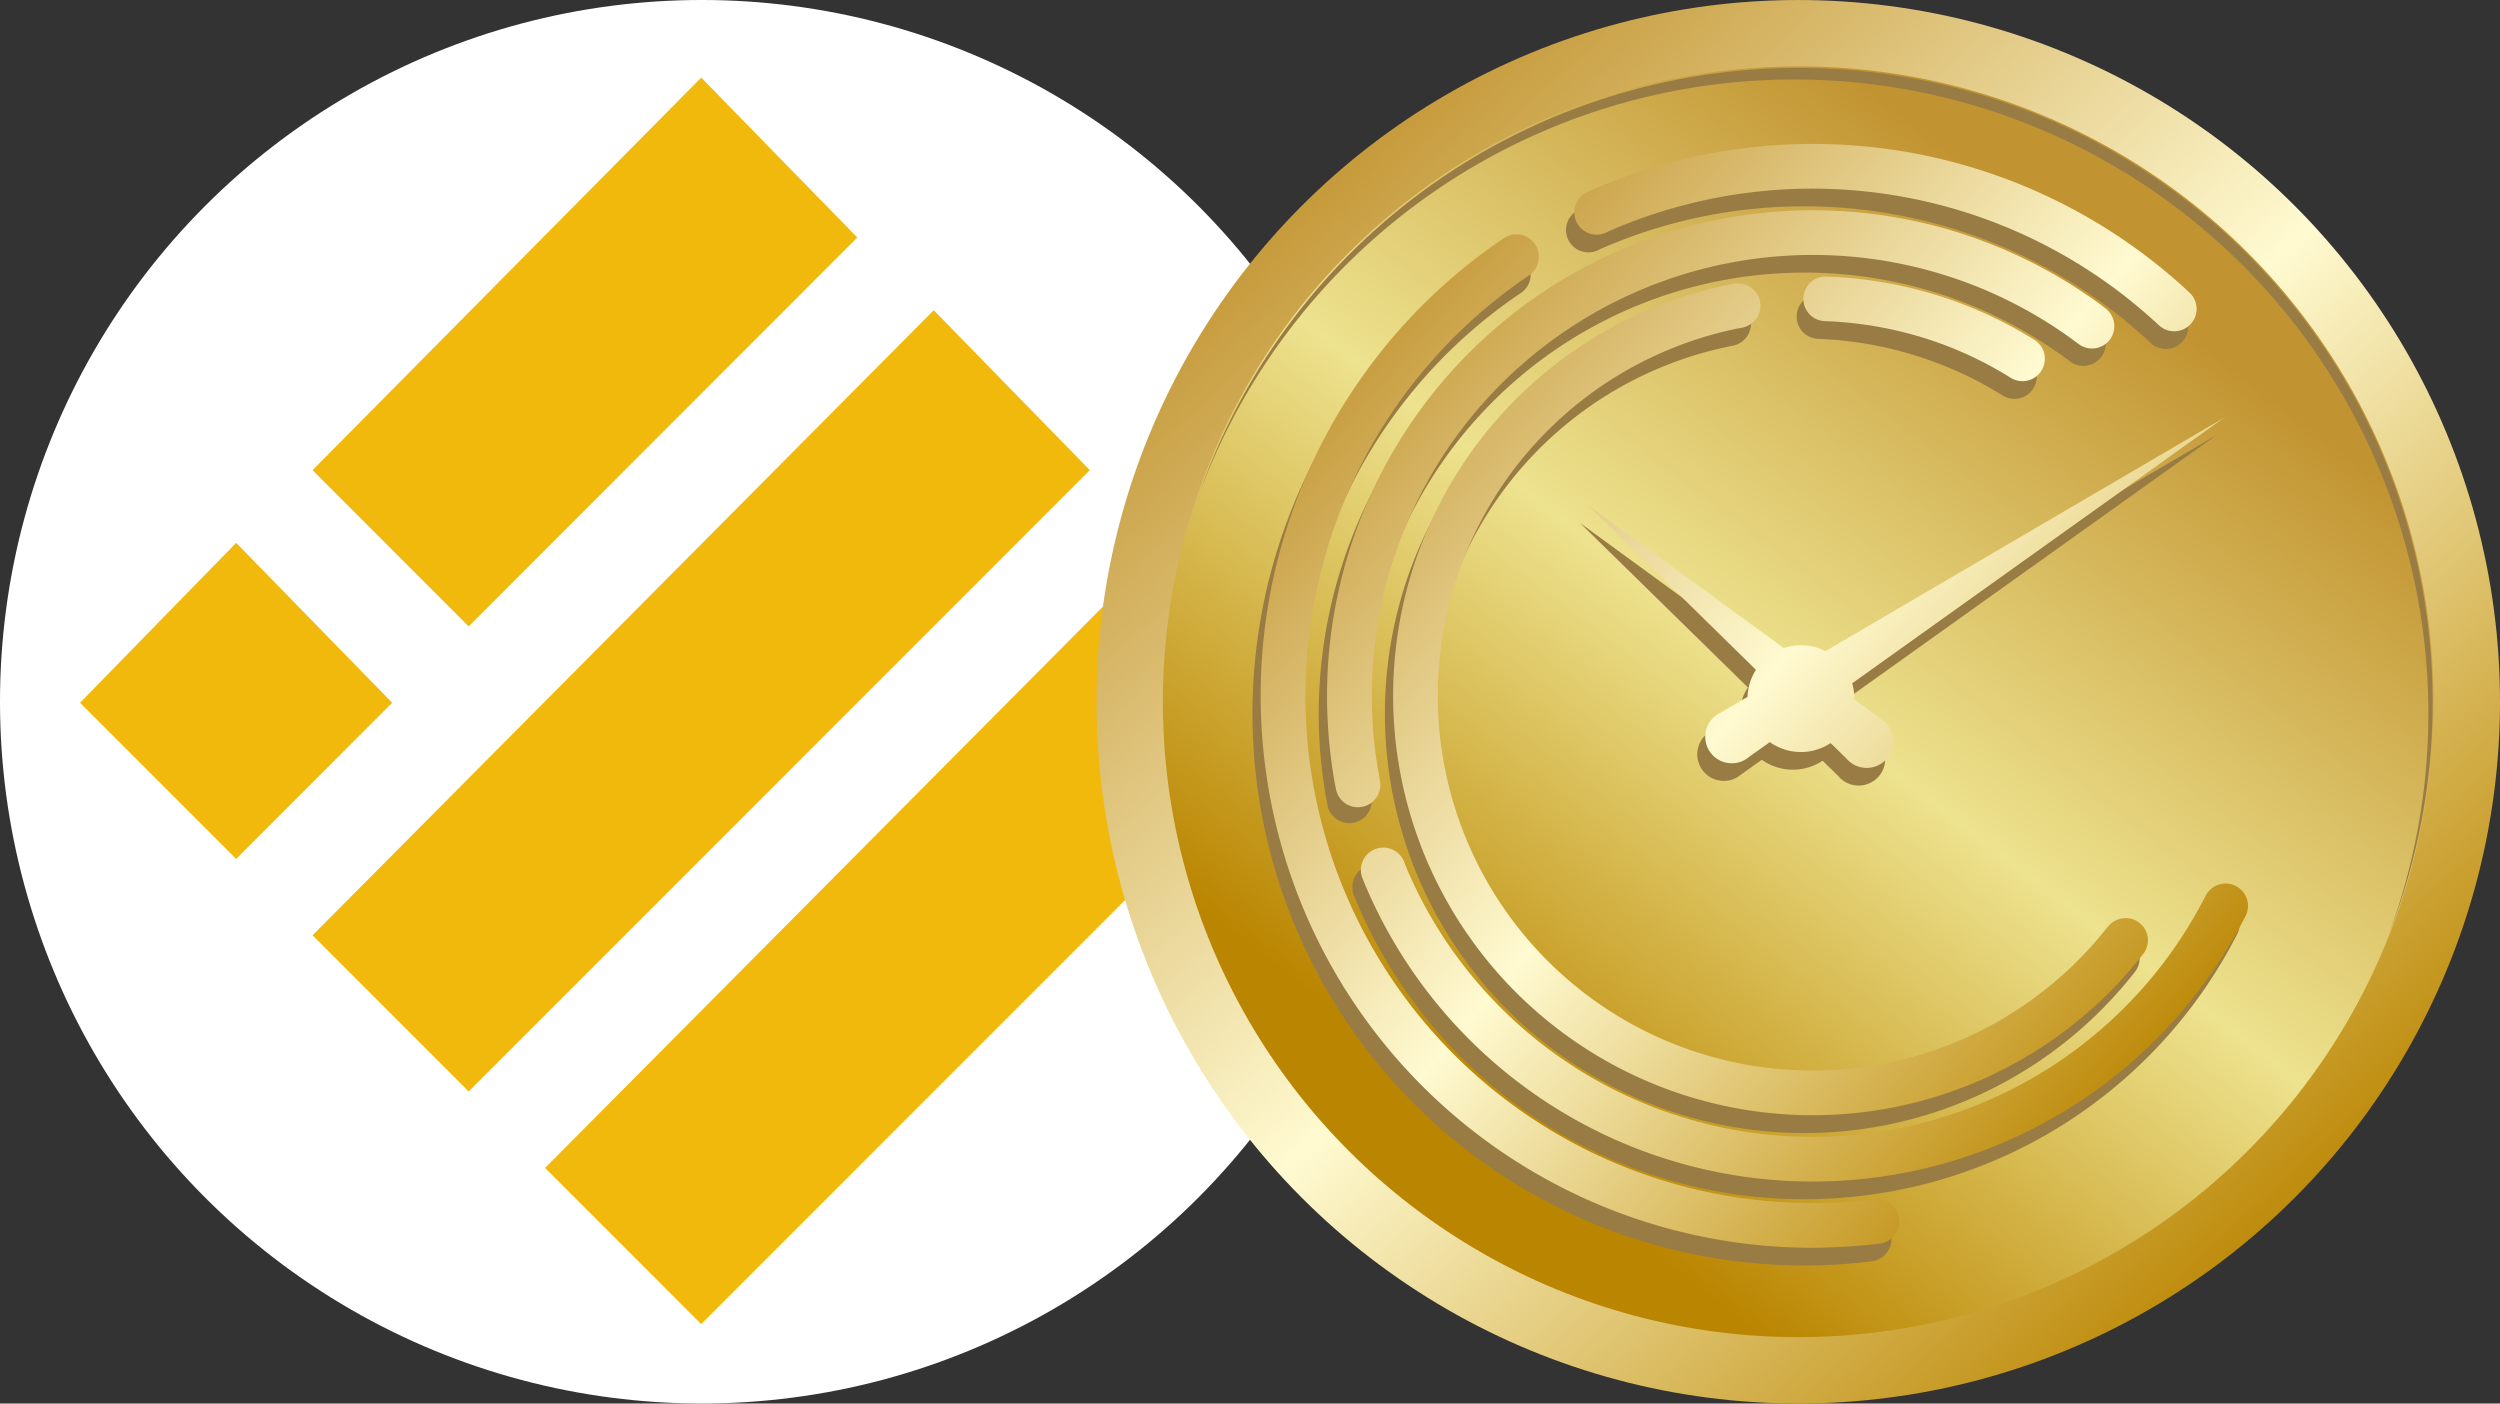 <svg id="Group_980" data-name="Group 980" xmlns="http://www.w3.org/2000/svg" xmlns:xlink="http://www.w3.org/1999/xlink" width="114" height="64" viewBox="0 0 114 64">
  <rect x="0" y="0" width="114" height="64" fill="#333333" stroke="none"/>
  <defs>
    <style>
      .cls-1 {
        fill: #fff;
      }

      .cls-2 {
        clip-path: url(#clip-path);
      }

      .cls-3 {
        fill: #f0b90b;
        stroke: #f0b90b;
        stroke-width: 0.19px;
      }

      .cls-4 {
        clip-path: url(#clip-path-2);
      }

      .cls-5 {
        fill: url(#linear-gradient);
      }

      .cls-6 {
        fill: url(#linear-gradient-2);
      }

      .cls-7 {
        fill: #997c43;
      }

      .cls-8 {
        fill: url(#linear-gradient-3);
      }
    </style>
    <clipPath id="clip-path">
      <circle id="Ellipse_2031" data-name="Ellipse 2031" class="cls-1" cx="31" cy="31" r="31"/>
    </clipPath>
    <clipPath id="clip-path-2">
      <circle id="Ellipse_1805" data-name="Ellipse 1805" class="cls-1" cx="32" cy="32" r="32"/>
    </clipPath>
    <linearGradient id="linear-gradient" x1="0.863" y1="0.895" x2="0.137" y2="0.105" gradientUnits="objectBoundingBox">
      <stop offset="0" stop-color="#ba8500"/>
      <stop offset="0.502" stop-color="#fffad1"/>
      <stop offset="1" stop-color="#c29431"/>
    </linearGradient>
    <linearGradient id="linear-gradient-2" x1="0.245" y1="0.834" x2="0.755" y2="0.166" gradientUnits="objectBoundingBox">
      <stop offset="0" stop-color="#ba8500"/>
      <stop offset="0.502" stop-color="#ede28e"/>
      <stop offset="1" stop-color="#c29431"/>
    </linearGradient>
    <linearGradient id="linear-gradient-3" x1="0.886" y1="0.875" x2="0.114" y2="0.125" xlink:href="#linear-gradient"/>
  </defs>
  <g id="Group_851" data-name="Group 851">
    <circle id="Ellipse_1806" data-name="Ellipse 1806" class="cls-1" cx="32" cy="32" r="32"/>
    <g id="Mask_Group_151" data-name="Mask Group 151" class="cls-2" transform="translate(1 1)">
      <g id="Layer_2" data-name="Layer 2" transform="translate(2.783 2.674)">
        <g id="Layer_1" data-name="Layer 1">
          <path id="Path_19710" data-name="Path 19710" class="cls-3" d="M29.671.135l6.985,7.156-17.588,17.6L12.082,17.9Z" transform="translate(-1.479 -0.135)"/>
          <path id="Path_19711" data-name="Path 19711" class="cls-3" d="M40.274,12.084l6.985,7.156-28.192,28.2-6.985-6.988Z" transform="translate(-1.479 -1.476)"/>
          <path id="Path_19712" data-name="Path 19712" class="cls-3" d="M7.118,24.034,14.1,31.19,7.118,38.177.133,31.19Z" transform="translate(-0.133 -2.818)"/>
          <path id="Path_19713" data-name="Path 19713" class="cls-3" d="M52.223,24.034l6.985,7.156-28.192,28.2-6.985-6.988Z" transform="translate(-2.825 -2.818)"/>
        </g>
      </g>
    </g>
  </g>
  <g id="Mask_Group_152" data-name="Mask Group 152" class="cls-4" transform="translate(50)">
    <g id="Layer_x0020_1" transform="translate(0 0.001)">
      <g id="_2717798304480">
        <circle id="Ellipse_2081" data-name="Ellipse 2081" class="cls-5" cx="32" cy="32" r="32"/>
        <circle id="Ellipse_2082" data-name="Ellipse 2082" class="cls-6" cx="28.973" cy="28.973" r="28.973" transform="translate(3.027 3.027)"/>
        <path id="Path_19827" data-name="Path 19827" class="cls-7" d="M3470.754,3327.135a28.93,28.93,0,0,1,26.9,39.537,28.917,28.917,0,1,0-54.2-20.186,28.921,28.921,0,0,1,27.3-19.351Z" transform="translate(-3438.739 -3324.037)"/>
        <path id="Path_19828" data-name="Path 19828" class="cls-7" d="M3642.7,3681.852a1.333,1.333,0,0,1,.216,0,1.019,1.019,0,0,1,.031,2.028q-.732.09-1.534.144c-.536.03-1.047.048-1.534.048a25.168,25.168,0,0,1-14.071-46.034,1.02,1.02,0,0,1,1.143,1.69l-.2.132a23.127,23.127,0,0,0,13.127,42.167c.5,0,.975-.018,1.414-.043S3642.208,3681.912,3642.7,3681.852Zm-3.35-25.261a2.393,2.393,0,0,1,1.119.271l18.2-10.654-16.983,12.123a2.387,2.387,0,0,1,.1.7v.03l1.211.884a1.058,1.058,0,0,1,.133.1h0a1.211,1.211,0,0,1-.777,2.141,1.2,1.2,0,0,1-.927-.432l-.715-.7a2.449,2.449,0,0,1-2.773-.043l-.945.673a1.211,1.211,0,1,1-1.305-2.015l1.233-.722a2.331,2.331,0,0,1,.385-1.233l-7.654-7.5,8.922,6.509A2.337,2.337,0,0,1,3639.345,3656.591Zm1.131-14.775a1.017,1.017,0,0,1,.06-2.032,19.175,19.175,0,0,1,9.475,2.894,1.02,1.02,0,0,1-1.077,1.732,17.132,17.132,0,0,0-8.459-2.595Zm-10.011-4.043a1.021,1.021,0,1,1-.83-1.865,25.164,25.164,0,0,1,27.4,4.584,1.02,1.02,0,1,1-1.39,1.492c-.4-.373-.812-.728-1.239-1.077a23.162,23.162,0,0,0-22.29-3.8C3631.56,3637.309,3631.012,3637.526,3630.465,3637.772Zm27.325,30.255a1.022,1.022,0,0,1,1.823.927,22.153,22.153,0,0,1-40.277-1.756,1.021,1.021,0,0,1,1.352-1.318,1.018,1.018,0,0,1,.543.56c.06.138.12.282.18.427a20.108,20.108,0,0,0,36.174,1.557c.066-.131.138-.264.2-.4Zm-4.446,1.4a1.018,1.018,0,0,1,1.605,1.253,19.129,19.129,0,1,1-18.722-30.555,1.02,1.02,0,0,1,.735,1.865.989.989,0,0,1-.349.138,17.089,17.089,0,1,0,16.731,27.3Zm-33.208-6.684a1.02,1.02,0,0,1-2,.385c-.132-.686-.234-1.39-.307-2.106a21.2,21.2,0,0,1-.1-2.119,22.159,22.159,0,0,1,34.552-18.355c.313.21.626.432.932.668a1.018,1.018,0,0,1-1.227,1.625l-.313-.229a20.111,20.111,0,0,0-31.9,16.292c0,.668.03,1.311.09,1.925.054.6.138,1.191.252,1.793Z" transform="translate(-3607.6 -3626.366)"/>
        <path id="Path_19829" data-name="Path 19829" class="cls-8" d="M3669.933,3623.906a1.347,1.347,0,0,1,.222,0,1.02,1.02,0,0,1,.025,2.027c-.487.06-1,.108-1.528.138s-1.053.054-1.534.054a25.175,25.175,0,0,1-14.077-46.041,1.022,1.022,0,1,1,1.143,1.7l-.193.133a23.127,23.127,0,0,0,13.127,42.167c.5,0,.969-.018,1.414-.043S3669.445,3623.966,3669.933,3623.906Zm-3.345-25.261a2.413,2.413,0,0,1,1.119.271l18.193-10.654-16.977,12.123a2.381,2.381,0,0,1,.1.7l-.006.03,1.215.885a1.245,1.245,0,0,1,.127.1h.006a1.213,1.213,0,1,1-1.709,1.709l-.715-.7a2.453,2.453,0,0,1-2.773-.043l-.939.667a1.211,1.211,0,1,1-1.311-2.009l1.233-.722a2.446,2.446,0,0,1,.385-1.233l-7.646-7.5,8.916,6.509a2.387,2.387,0,0,1,.782-.126Zm1.124-14.775a1.017,1.017,0,1,1,.066-2.032,19.2,19.2,0,0,1,4.927.823,18.986,18.986,0,0,1,4.541,2.07,1.02,1.02,0,0,1-1.077,1.732,17,17,0,0,0-4.055-1.853,17.306,17.306,0,0,0-4.4-.74Zm-10-4.043a1.021,1.021,0,1,1-.83-1.865,25.175,25.175,0,0,1,27.4,4.584,1.02,1.02,0,1,1-1.39,1.492c-.4-.373-.819-.728-1.245-1.077a23.158,23.158,0,0,0-22.286-3.8c-.556.2-1.111.415-1.651.662Zm27.325,30.255a1.02,1.02,0,1,1,1.817.927,22.149,22.149,0,0,1-40.271-1.756,1.022,1.022,0,0,1,1.895-.764c.054.145.115.289.173.433a20.108,20.108,0,0,0,36.175,1.556c.074-.13.14-.263.212-.395Zm-4.451,1.4a1.012,1.012,0,0,1,.661-.379.982.982,0,0,1,.77.2,1.009,1.009,0,0,1,.173,1.427,19.128,19.128,0,1,1-18.722-30.555,1.02,1.02,0,1,1,.385,2,17.091,17.091,0,1,0,16.731,27.3Zm-33.2-6.684a1.023,1.023,0,1,1-2.009.385c-.132-.686-.234-1.39-.3-2.105s-.1-1.432-.1-2.119a22.151,22.151,0,0,1,34.544-18.355c.319.211.632.433.932.668a1.018,1.018,0,1,1-1.227,1.624l-.307-.228a20.111,20.111,0,0,0-31.9,16.291c0,.667.03,1.311.09,1.925.06.6.144,1.191.259,1.793Z" transform="translate(-3634.464 -3569.226)"/>
      </g>
    </g>
  </g>
</svg>
